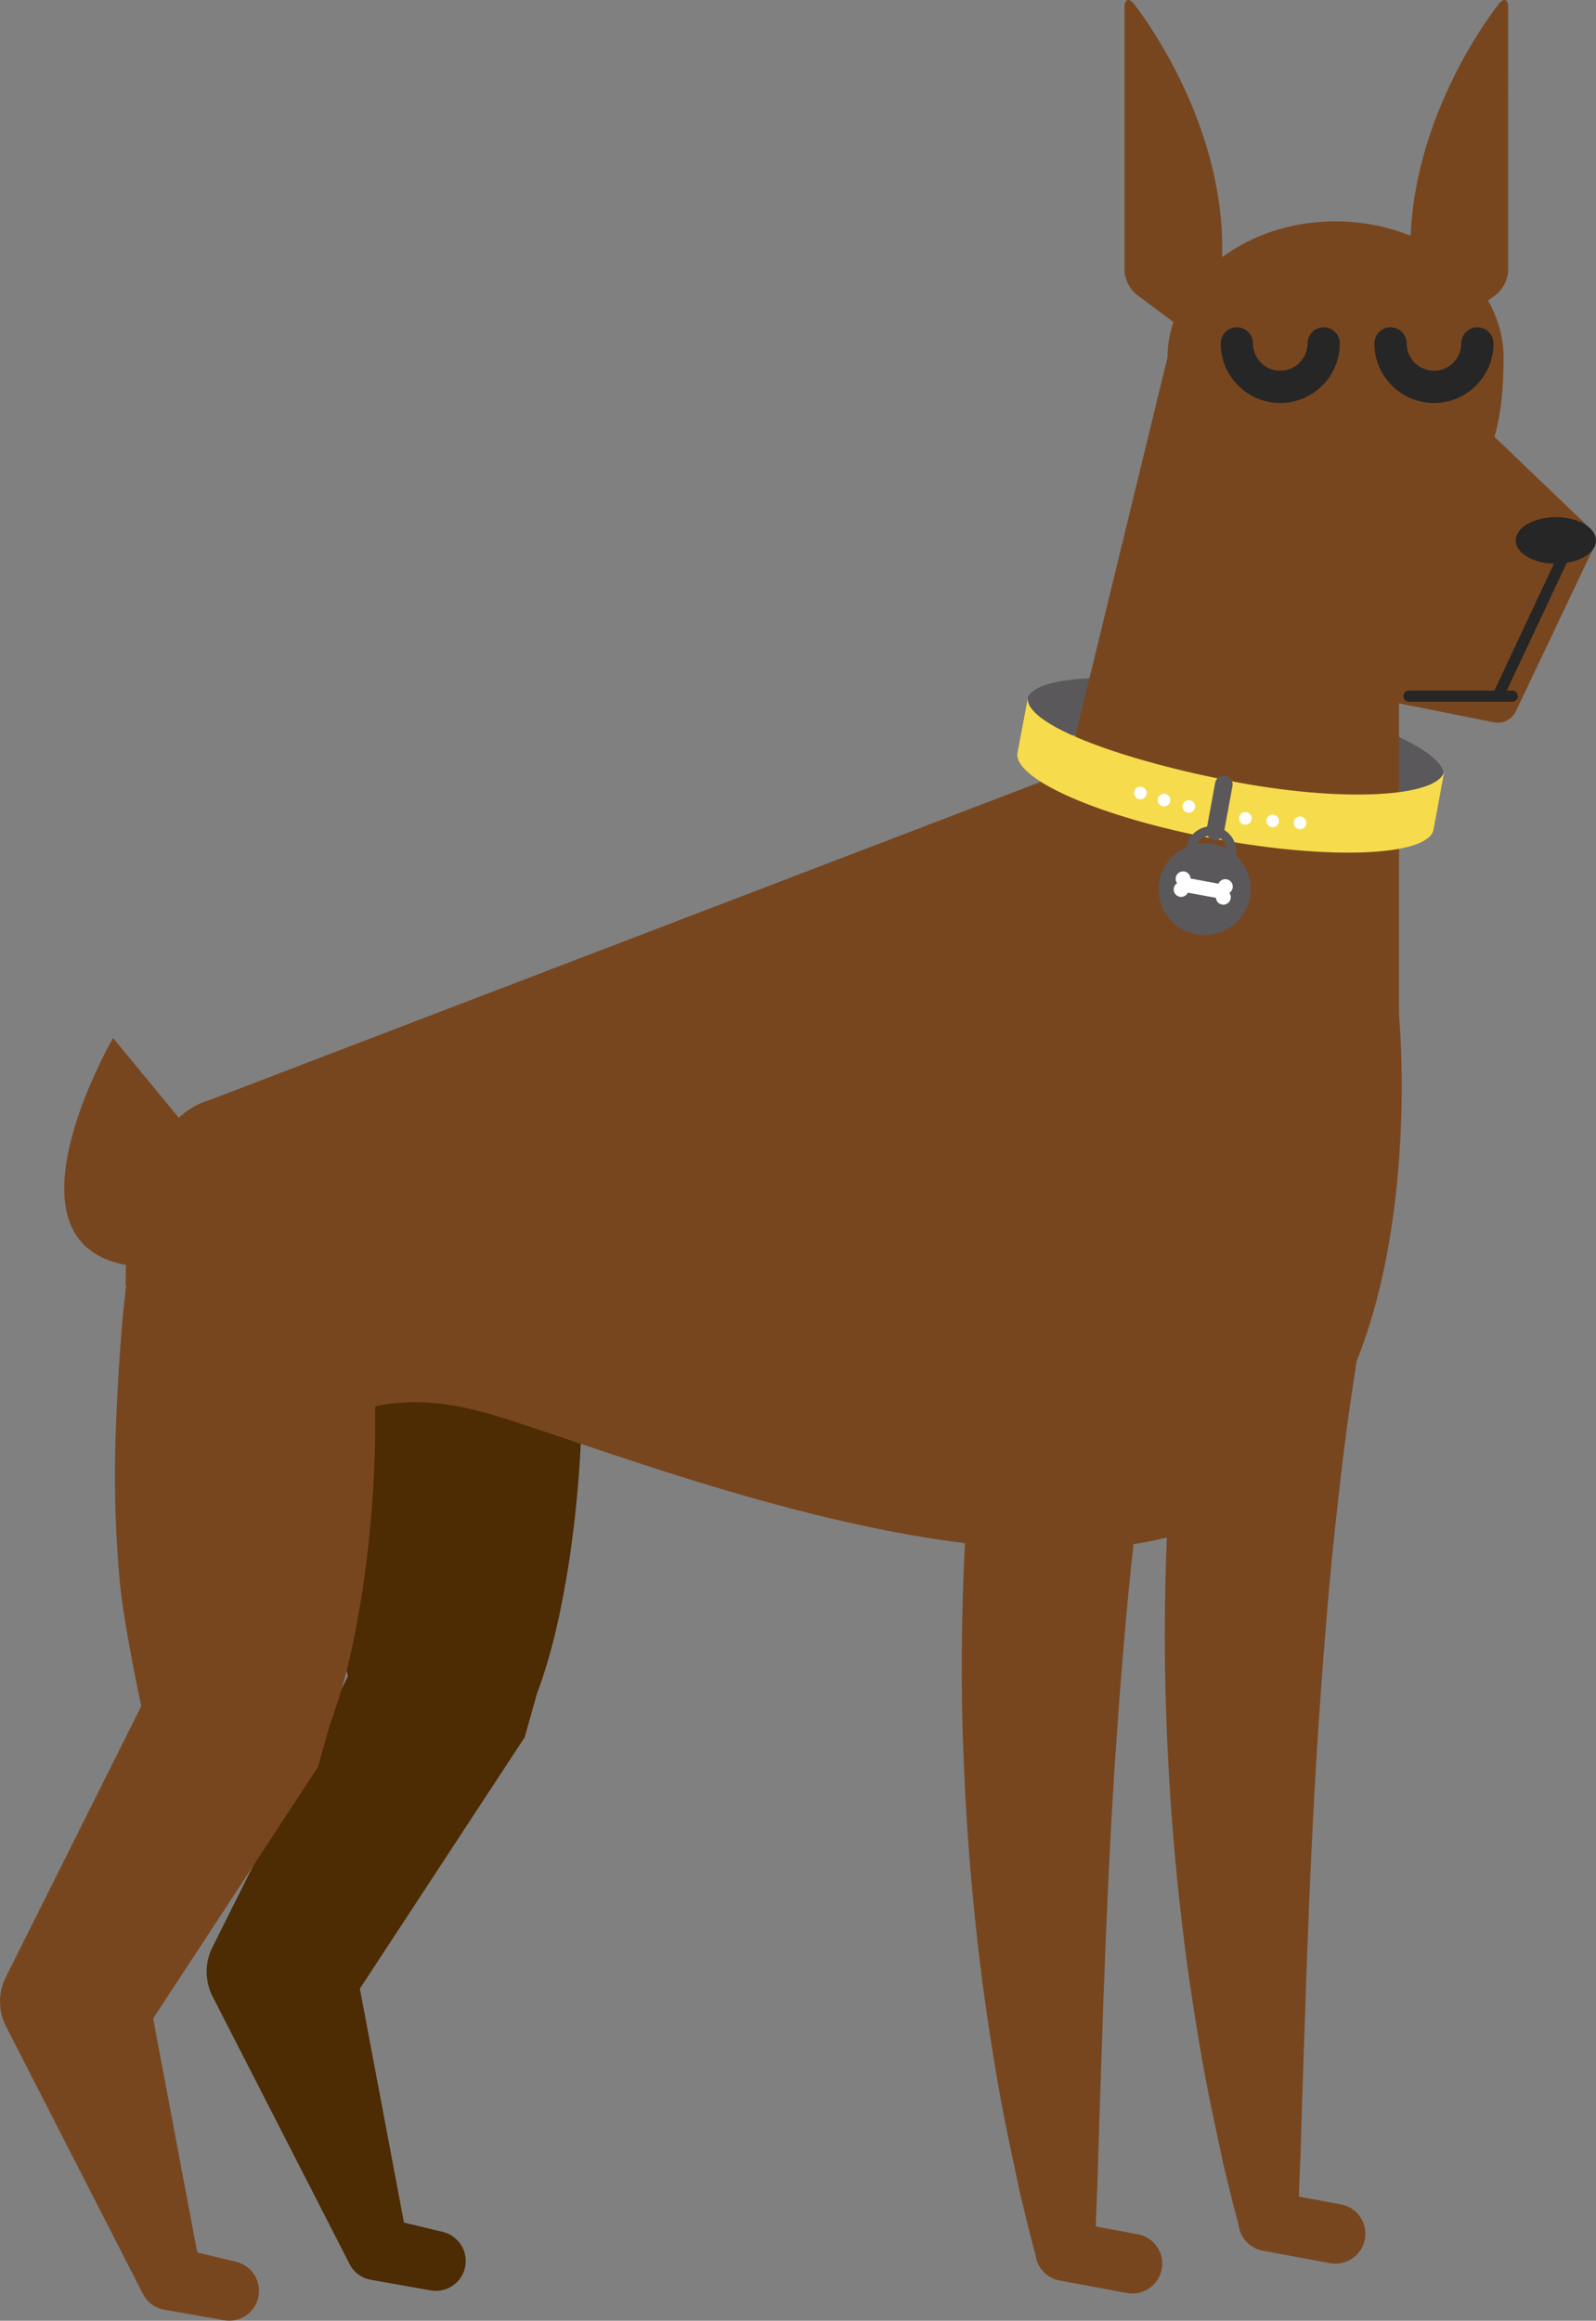 <svg version="1.1" id="图层_1" x="0px" y="0px" width="98.86px" height="143.727px" viewBox="0 0 98.86 143.727" enable-background="new 0 0 98.86 143.727" xml:space="preserve" xmlns="http://www.w3.org/2000/svg" xmlns:xlink="http://www.w3.org/1999/xlink" xmlns:xml="http://www.w3.org/XML/1998/namespace">
  <rect x="0" y="0" width="98.86" height="143.727" fill="#808080" stroke="none"/>
  <g>
    <g>
      <g>
        <path fill="#5A585A" d="M76.402,46.331c7.118,1.314,12.651,3.666,12.358,5.252l0.646-3.502c0.293-1.586-5.24-3.937-12.357-5.252
				c-7.118-1.314-13.126-1.094-13.419,0.493l-0.646,3.502C63.277,45.237,69.285,45.017,76.402,46.331z" class="color c1"/>
      </g>
    </g>
    <path fill="#4D2B03" d="M26.591,71.358c-0.382,0.164-0.821,0.324-1.124,0.49l-0.496,0.247c-0.153,0.083-0.281,0.166-0.423,0.249
		c-0.574,0.332-1.074,0.665-1.469,1.001c-0.826,0.67-1.376,1.351-1.735,2.035c-0.377,0.684-0.687,2.008-0.768,2.699
		c-0.328,2.77-0.574,6.986-0.638,9.764c-0.064,2.775,0.031,5.555,0.287,8.34c0.281,2.787,1.323,7.637,1.323,7.637l-8.024,16.045
		l-0.376,0.756c-0.49,0.98-0.444,2.102,0.014,3.01l8.332,16.271l0.172,0.336c0.265,0.516,0.755,0.852,1.285,0.949l3.724,0.66
		c1.007,0.18,1.967-0.49,2.146-1.498c0.173-0.969-0.449-1.895-1.392-2.125l-3.678-0.881l1.457,1.289L22.29,123.16l10.211-15.57
		l0.762-2.707c1.022-2.75,1.57-5.514,2.005-8.281c0.41-2.766,0.661-5.537,0.75-8.313c0.089-2.775,0.046-5.555-0.126-8.337
		c-0.043-0.695-0.089-1.392-0.15-2.088c-0.044-0.695-0.098-1.392-0.435-2.096c-0.322-0.703-0.832-1.412-1.619-2.128
		c-0.376-0.359-0.857-0.719-1.412-1.081c-0.137-0.091-0.26-0.182-0.41-0.273l-0.48-0.274c-0.293-0.181-0.722-0.367-1.095-0.551
		C29.09,70.869,27.735,70.878,26.591,71.358z" class="color c2"/>
    <path fill="#78461E" d="M0.348,122.472l0.378-0.756l8.022-16.047c0,0-1.042-4.848-1.323-7.633
		c-0.256-2.787-0.353-5.568-0.286-8.344c0.064-2.775,0.309-6.993,0.637-9.762c0.011-0.09,0.024-0.19,0.042-0.298l-0.042-0.038
		c0-0.436,0.012-0.851,0.029-1.254c-8.113-1.466-0.801-14.054-0.801-14.054l4.07,4.935c0.976-0.871,1.791-1.05,1.791-1.05
		l53.206-20.368l6.245-25.666c0-0.759,0.136-1.491,0.368-2.192l-2.287-1.708c-0.407-0.305-0.741-0.971-0.741-1.479V0.452
		c0-0.509,0.263-0.602,0.583-0.207c0,0,5.707,7.05,5.463,15.683c1.853-1.375,4.313-2.221,7.025-2.221
		c1.674,0,3.25,0.329,4.652,0.897c0.323-8.019,5.458-14.359,5.458-14.359c0.321-0.396,0.583-0.303,0.583,0.207V16.76
		c0,0.508-0.334,1.174-0.74,1.479l-0.506,0.377c0.61,1.073,0.961,2.263,0.961,3.522c0,7.729-2.678,8.584-6.477,8.545v3.167v29.001
		c0,0,1.161,11.992-2.622,21.438c-0.044,0.278-0.089,0.554-0.13,0.831c-0.362,2.406-0.701,4.838-0.961,7.283
		c-0.578,4.891-0.959,9.832-1.296,14.799c-0.325,4.967-0.54,9.963-0.724,14.986l-0.256,7.559l-0.115,3.797
		c-0.041,0.832-0.066,1.662-0.099,2.494l2.606,0.482c1.006,0.188,1.669,1.15,1.482,2.158c-0.186,1.004-1.152,1.668-2.156,1.482
		l-4.164-0.771l-0.009-0.002c-0.777-0.145-1.404-0.783-1.493-1.613c-0.353-1.246-0.641-2.504-0.949-3.76l-0.804-3.791
		c-0.515-2.533-0.93-5.084-1.304-7.645c-0.729-5.123-1.186-10.291-1.393-15.484c-0.167-3.947-0.156-7.904,0.004-11.873
		c-0.668,0.164-1.357,0.299-2.061,0.408c-0.494,4.441-0.842,8.922-1.148,13.424c-0.324,4.967-0.538,9.961-0.724,14.984l-0.255,7.561
		l-0.115,3.797c-0.041,0.83-0.067,1.662-0.098,2.494l2.605,0.482c1.004,0.188,1.668,1.15,1.482,2.156
		c-0.187,1.004-1.151,1.668-2.157,1.482l-4.163-0.77l-0.01-0.004c-0.777-0.143-1.402-0.783-1.494-1.611
		c-0.351-1.246-0.639-2.506-0.947-3.762l-0.803-3.789c-0.516-2.533-0.93-5.086-1.305-7.646c-0.729-5.123-1.186-10.291-1.392-15.482
		c-0.188-4.443-0.144-8.902,0.081-13.373c-11.437-1.414-23.805-6.328-29.33-7.971c-3.086-0.918-5.44-0.896-7.203-0.504
		c0.002,1.014,0.006,2.027-0.027,3.039c-0.087,2.775-0.337,5.549-0.748,8.314c-0.436,2.768-0.983,5.529-2.004,8.279l-0.764,2.707
		l-10.209,15.57l2.733,14.492l2.407,0.574c0.943,0.229,1.563,1.156,1.391,2.125c-0.178,1.008-1.14,1.676-2.146,1.498l-3.723-0.66
		c-0.531-0.098-1.021-0.434-1.285-0.951l-0.172-0.336L0.364,125.48C-0.094,124.574-0.142,123.451,0.348,122.472z" class="color c3"/>
    <path fill="#78461E" d="M75.359,40.38c-0.21,0.464,0.025,0.924,0.524,1.023l16.691,3.339c0.498,0.099,1.087-0.195,1.305-0.654
		l4.758-10.01c0.219-0.46,0.096-1.125-0.271-1.476l-7.305-6.996c-0.366-0.352-1.084-0.643-1.594-0.646l-6.164-0.04
		c-0.508-0.003-1.098,0.373-1.307,0.837L75.359,40.38z" class="color c3"/>
    <path fill="#262626" d="M87.275,42.765h5.293l3.687-7.853c-1.316-0.036-2.367-0.664-2.367-1.439c0-0.798,1.113-1.446,2.486-1.446
		s2.486,0.648,2.486,1.446c0,0.662-0.77,1.214-1.813,1.385l-3.712,7.907h0.339c0.191,0,0.348,0.156,0.348,0.347
		c0,0.192-0.156,0.347-0.348,0.347h-0.887h-5.513c-0.192,0-0.348-0.155-0.348-0.347C86.927,42.92,87.083,42.765,87.275,42.765z" class="color c4"/>
    <path fill="#262626" d="M79.302,24.959c-2.035,0-3.69-1.656-3.69-3.69c0-0.552,0.447-1,1-1c0.552,0,1,0.448,1,1
		c0,0.932,0.758,1.69,1.69,1.69c0.932,0,1.689-0.758,1.689-1.69c0-0.552,0.448-1,1-1s1,0.448,1,1
		C82.992,23.303,81.336,24.959,79.302,24.959z" class="color c4"/>
    <path fill="#262626" d="M88.823,24.959c-2.033,0-3.689-1.656-3.689-3.69c0-0.552,0.448-1,1-1c0.553,0,1,0.448,1,1
		c0,0.932,0.758,1.69,1.689,1.69c0.933,0,1.691-0.758,1.691-1.69c0-0.552,0.447-1,1-1c0.552,0,1,0.448,1,1
		C92.514,23.303,90.858,24.959,88.823,24.959z" class="color c4"/>
    <g>
      <g>
        <path fill="#F6DB4D" d="M76.032,48.333c-6.949-1.381-12.663-3.527-12.358-5.174l-0.649,3.449
				c-0.305,1.647,5.219,4.05,12.337,5.364c7.118,1.314,13.135,1.044,13.438-0.603l0.672-3.638
				C89.167,49.378,83.131,49.745,76.032,48.333z" class="color c5"/>
      </g>
    </g>
    <path fill="#5A585A" d="M76.151,55.54c0.102-0.067,0.178-0.173,0.202-0.303c0.046-0.252-0.12-0.493-0.371-0.54
		c-0.217-0.04-0.425,0.078-0.509,0.272l-1.727-0.319c-0.009-0.211-0.16-0.396-0.377-0.436c-0.252-0.047-0.493,0.12-0.54,0.37
		c-0.023,0.13,0.01,0.256,0.081,0.355c-0.103,0.068-0.179,0.173-0.202,0.303c-0.047,0.251,0.12,0.492,0.37,0.539
		c0.211,0.039,0.413-0.072,0.501-0.257l1.737,0.321c0.016,0.204,0.165,0.379,0.375,0.418c0.252,0.046,0.494-0.12,0.539-0.371
		C76.256,55.765,76.222,55.639,76.151,55.54z" class="color c1"/>
    <path fill="#5A585A" d="M75.907,48.042c-0.296-0.054-0.58,0.142-0.635,0.438l-0.502,2.715c-0.625,0.104-1.149,0.587-1.271,1.247
		c0,0.002,0,0.005,0,0.007c-0.846,0.363-1.502,1.128-1.681,2.102c-0.286,1.547,0.737,3.034,2.284,3.319
		c1.547,0.285,3.034-0.737,3.319-2.285c0.184-0.996-0.176-1.964-0.867-2.606c0.106-0.636-0.193-1.25-0.714-1.573l0.504-2.729
		C76.399,48.381,76.204,48.097,75.907,48.042z M74.807,51.767c0.078,0.128,0.207,0.225,0.365,0.254
		c0.153,0.028,0.303-0.012,0.42-0.097c0.215,0.152,0.36,0.387,0.401,0.649c-0.261-0.144-0.548-0.251-0.856-0.308
		c-0.332-0.061-0.66-0.06-0.977-0.008C74.295,52.009,74.534,51.83,74.807,51.767z" class="color c1"/>
    <path fill="#FFFFFF" d="M77.525,50.754c-0.04,0.213-0.243,0.354-0.456,0.315c-0.214-0.04-0.354-0.244-0.314-0.457
		c0.039-0.213,0.243-0.354,0.456-0.314C77.422,50.338,77.565,50.542,77.525,50.754z M80.598,50.576
		c-0.212-0.04-0.416,0.102-0.455,0.314c-0.04,0.213,0.101,0.417,0.313,0.457c0.214,0.039,0.417-0.102,0.457-0.314
		C80.952,50.82,80.812,50.616,80.598,50.576z M78.904,50.453c-0.212-0.039-0.417,0.102-0.456,0.314s0.102,0.417,0.314,0.456
		c0.213,0.04,0.417-0.101,0.456-0.314C79.257,50.697,79.117,50.493,78.904,50.453z M70.709,48.721
		c-0.213-0.04-0.418,0.101-0.457,0.313s0.102,0.417,0.314,0.457c0.213,0.039,0.417-0.102,0.456-0.314
		C71.063,48.964,70.921,48.76,70.709,48.721z M73.709,49.561c-0.212-0.039-0.416,0.102-0.456,0.314
		c-0.039,0.212,0.102,0.417,0.314,0.457c0.212,0.039,0.417-0.102,0.456-0.315C74.063,49.805,73.922,49.6,73.709,49.561z
		 M72.173,49.165c-0.212-0.04-0.417,0.101-0.456,0.314c-0.039,0.212,0.102,0.417,0.314,0.456c0.212,0.039,0.417-0.102,0.455-0.314
		C72.527,49.409,72.385,49.204,72.173,49.165z M76.151,55.297c0.104-0.067,0.179-0.173,0.203-0.302
		c0.046-0.252-0.121-0.493-0.371-0.54c-0.217-0.041-0.426,0.078-0.508,0.272l-1.729-0.319c-0.008-0.211-0.16-0.395-0.377-0.436
		c-0.251-0.046-0.492,0.12-0.539,0.372c-0.023,0.129,0.01,0.256,0.081,0.354c-0.103,0.067-0.179,0.173-0.202,0.303
		c-0.047,0.251,0.119,0.493,0.371,0.539c0.21,0.039,0.412-0.072,0.499-0.256l1.737,0.32c0.017,0.204,0.166,0.38,0.376,0.418
		c0.251,0.046,0.493-0.12,0.539-0.371C76.256,55.522,76.223,55.396,76.151,55.297z" class="color c6"/>
  </g>
</svg>